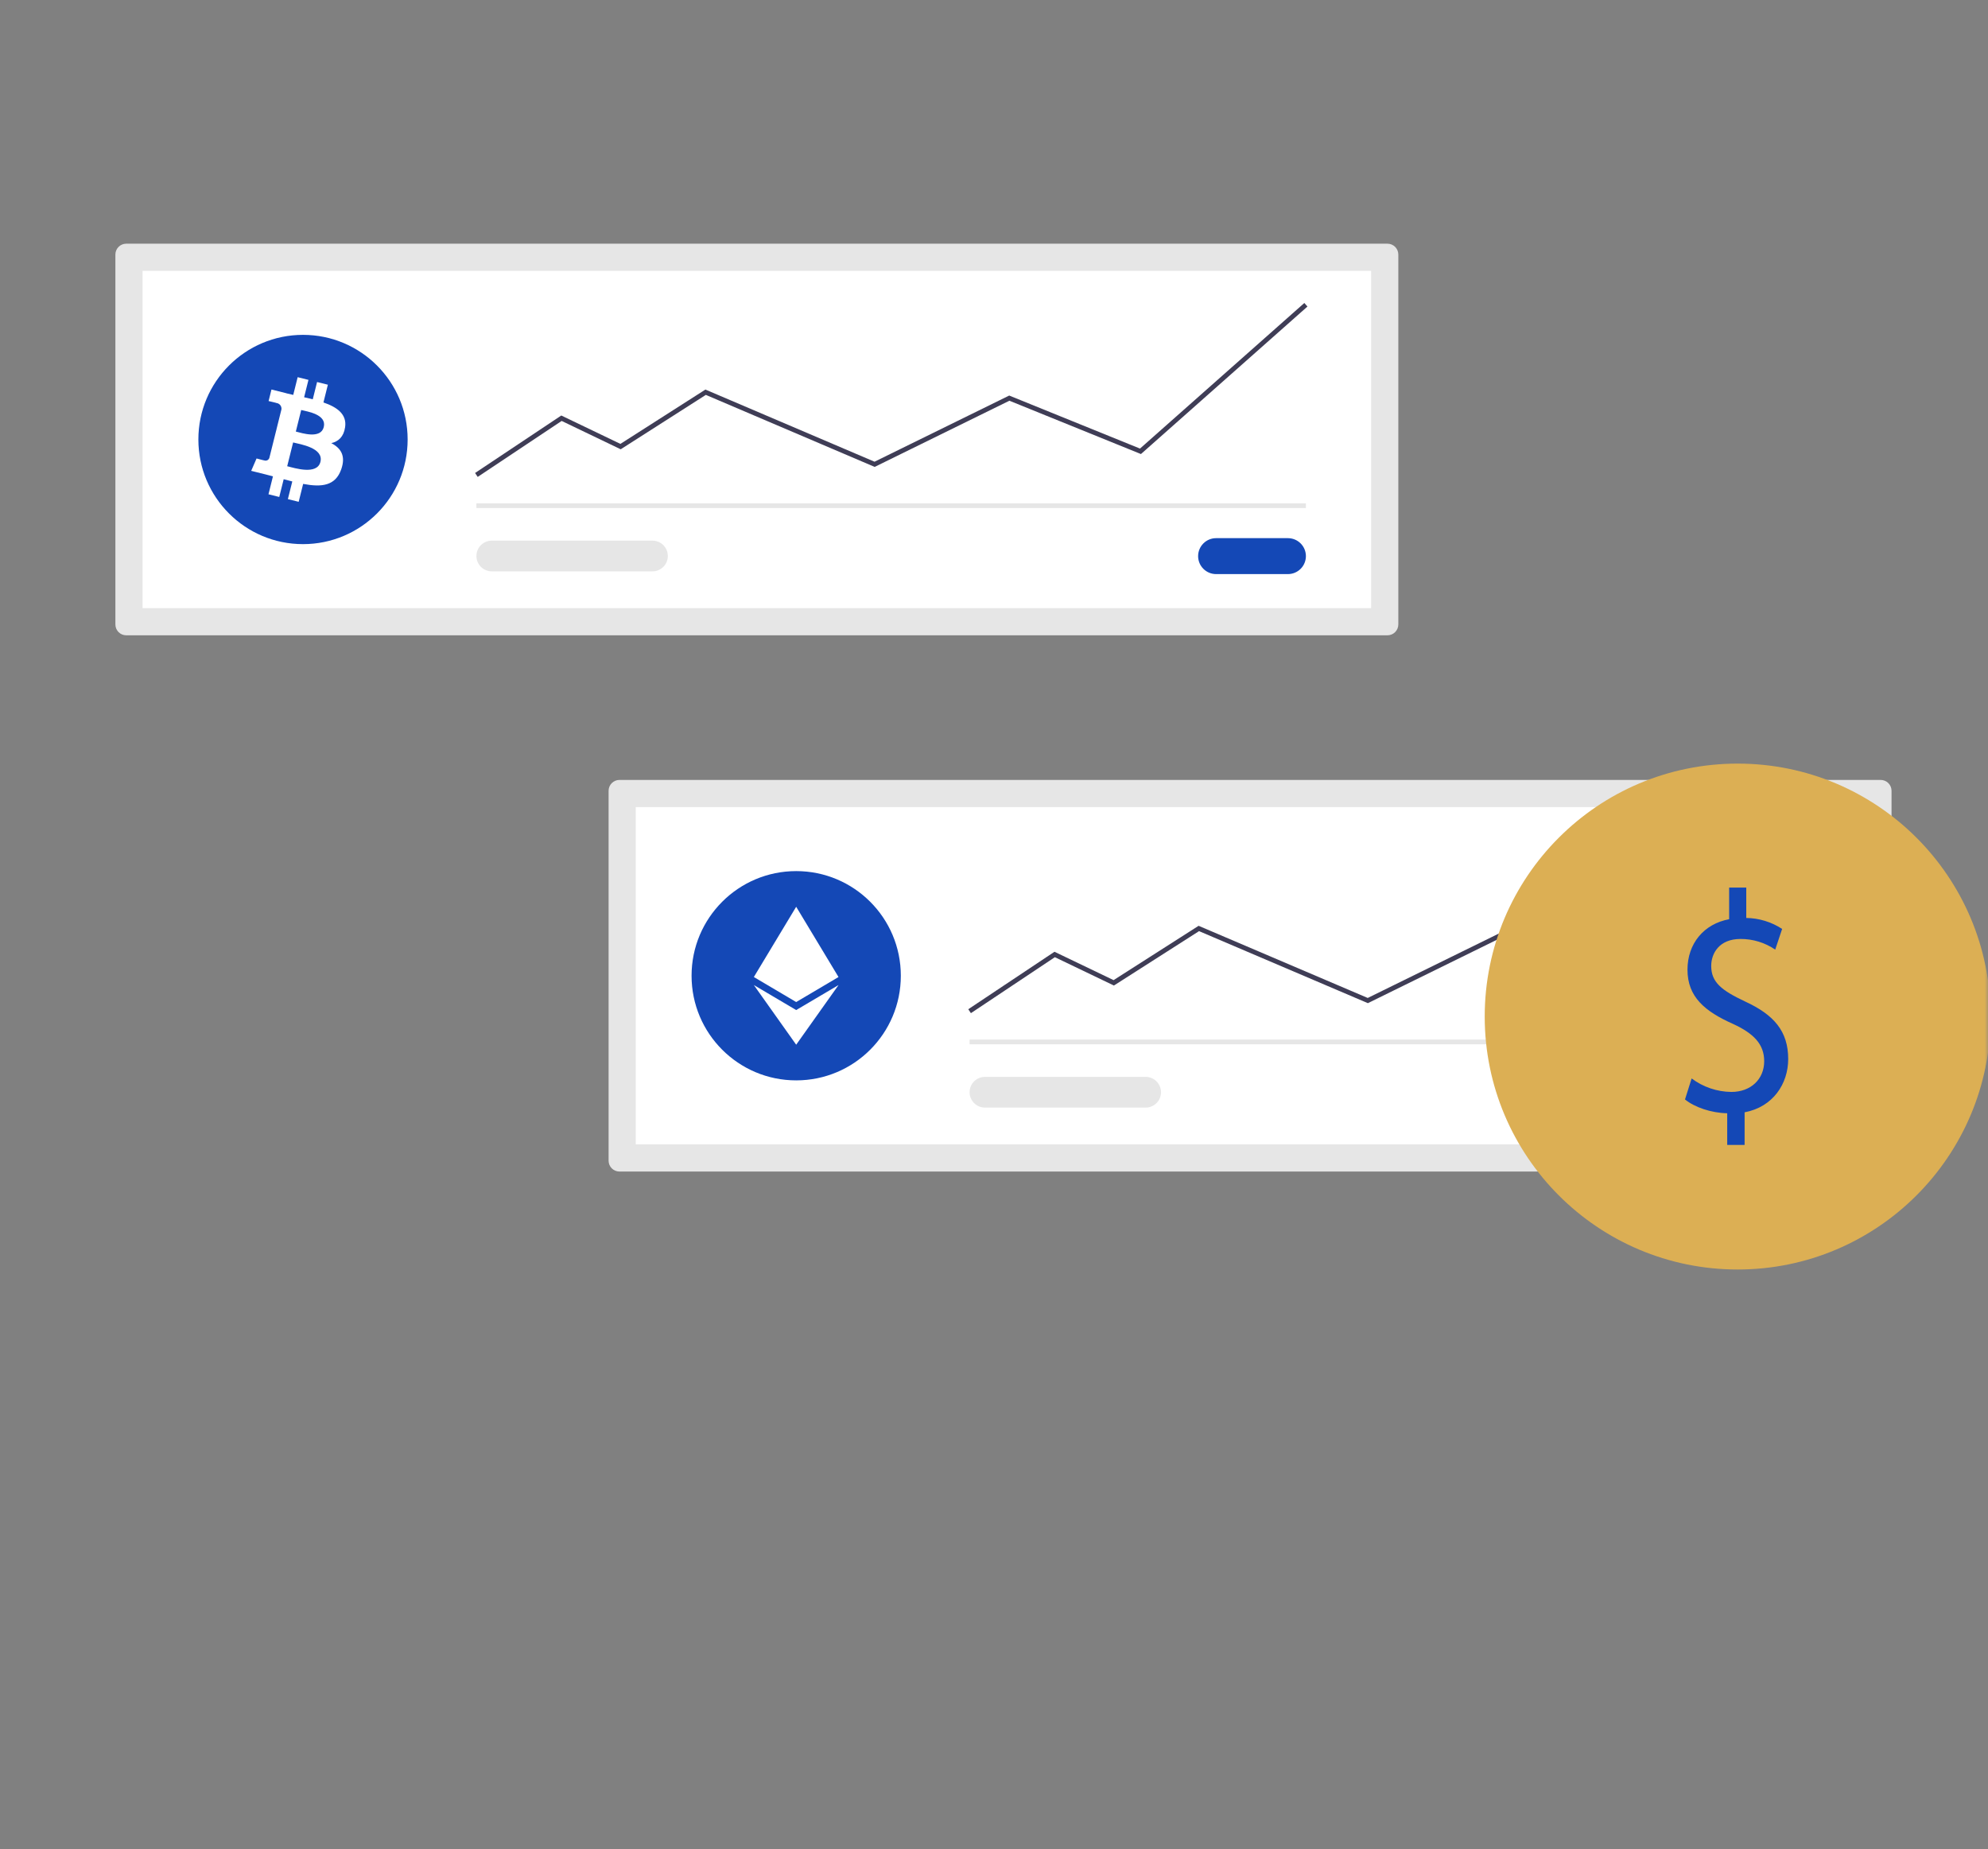 <svg width="300" height="279" viewBox="0 0 300 279" fill="none" xmlns="http://www.w3.org/2000/svg">
<rect x="0" y="0" width="300" height="279" fill="#808080" stroke="none"/>
<mask id="mask0" mask-type="alpha" maskUnits="userSpaceOnUse" x="0" y="0" width="300" height="279">
<rect width="300" height="279" rx="30" fill="white"/>
</mask>
<g mask="url(#mask0)">
<g clip-path="url(#clip0)">
<path d="M93.476 117.686C93.043 117.687 92.627 117.859 92.32 118.166C92.013 118.473 91.84 118.889 91.84 119.323V175.141C91.84 175.575 92.013 175.991 92.32 176.297C92.627 176.604 93.043 176.777 93.476 176.777H283.806C284.24 176.777 284.656 176.604 284.963 176.297C285.27 175.991 285.442 175.575 285.443 175.141V119.323C285.442 118.889 285.27 118.473 284.963 118.166C284.656 117.859 284.24 117.687 283.806 117.686L93.476 117.686Z" fill="#E6E6E6"/>
<path d="M95.94 172.676H281.34V121.787H95.94V172.676Z" fill="white"/>
<path d="M257.939 162.119C257.22 162.119 256.531 162.405 256.023 162.913C255.514 163.421 255.229 164.111 255.229 164.83C255.229 165.549 255.514 166.238 256.023 166.747C256.531 167.255 257.22 167.541 257.939 167.541H268.783C269.502 167.541 270.192 167.255 270.7 166.747C271.208 166.238 271.494 165.549 271.494 164.83C271.494 164.111 271.208 163.421 270.7 162.913C270.192 162.405 269.502 162.119 268.783 162.119H257.939Z" fill="#1448B6"/>
<path d="M271.493 156.861H146.316V157.574H271.493V156.861Z" fill="#E6E6E6"/>
<path d="M120.15 163.021C128.871 163.021 135.94 155.952 135.94 147.232C135.94 138.511 128.871 131.442 120.15 131.442C111.43 131.442 104.361 138.511 104.361 147.232C104.361 155.952 111.43 163.021 120.15 163.021Z" fill="#1448B6"/>
<path d="M146.514 152.878L146.119 152.284L159.126 143.613L168.046 147.894L180.876 139.697L181.05 139.771L206.398 150.584L226.723 140.6L246.458 148.601L271.257 126.637L271.73 127.171L246.6 149.429L226.75 141.381L206.419 151.369L180.943 140.501L168.096 148.709L159.184 144.432L146.514 152.878Z" fill="#3F3D56"/>
<path d="M148.634 162.492C148.02 162.492 147.43 162.736 146.995 163.171C146.561 163.606 146.316 164.195 146.316 164.81C146.316 165.425 146.561 166.014 146.995 166.449C147.43 166.884 148.02 167.128 148.634 167.128H172.885C173.5 167.128 174.09 166.884 174.524 166.449C174.959 166.014 175.203 165.425 175.203 164.81C175.203 164.195 174.959 163.606 174.524 163.171C174.09 162.736 173.5 162.492 172.885 162.492H148.634Z" fill="#E6E6E6"/>
<path d="M120.148 157.638L126.54 148.636L120.148 152.41L113.76 148.636L120.148 157.638H120.148Z" fill="white"/>
<path d="M120.148 151.201H120.148L126.536 147.425L120.148 136.825H120.148L113.76 147.425L120.148 151.201Z" fill="white"/>
<path d="M19.048 36.771C18.614 36.771 18.198 36.944 17.892 37.251C17.585 37.557 17.412 37.973 17.412 38.407V94.225C17.412 94.659 17.585 95.075 17.892 95.382C18.198 95.689 18.614 95.861 19.048 95.862H209.378C209.812 95.861 210.228 95.689 210.535 95.382C210.842 95.075 211.014 94.659 211.015 94.225V38.407C211.014 37.973 210.842 37.557 210.535 37.251C210.228 36.944 209.812 36.771 209.378 36.771L19.048 36.771Z" fill="#E6E6E6"/>
<path d="M21.514 91.761H206.914V40.872H21.514V91.761Z" fill="white"/>
<path d="M183.513 81.204C182.794 81.204 182.105 81.489 181.596 81.998C181.088 82.506 180.802 83.196 180.802 83.915C180.802 84.634 181.088 85.323 181.596 85.832C182.105 86.34 182.794 86.626 183.513 86.626H194.357C195.076 86.626 195.765 86.34 196.274 85.832C196.782 85.323 197.068 84.634 197.068 83.915C197.068 83.196 196.782 82.506 196.274 81.998C195.765 81.489 195.076 81.204 194.357 81.204H183.513Z" fill="#1448B6"/>
<path d="M197.067 75.945H71.89V76.659H197.067V75.945Z" fill="#E6E6E6"/>
<path d="M45.726 82.106C54.446 82.106 61.515 75.037 61.515 66.316C61.515 57.596 54.446 50.527 45.726 50.527C37.005 50.527 29.936 57.596 29.936 66.316C29.936 75.037 37.005 82.106 45.726 82.106Z" fill="#1448B6"/>
<path d="M72.088 71.962L71.692 71.369L84.7 62.697L93.62 66.979L106.45 58.782L106.623 58.856L131.972 69.669L152.296 59.685L172.032 67.686L196.83 45.721L197.303 46.255L172.174 68.513L152.324 60.466L131.993 70.453L106.516 59.586L93.669 67.794L84.757 63.516L72.088 71.962Z" fill="#3F3D56"/>
<path d="M74.209 81.577C73.595 81.577 73.006 81.822 72.572 82.257C72.138 82.691 71.894 83.28 71.894 83.895C71.894 84.509 72.138 85.098 72.572 85.533C73.006 85.967 73.595 86.212 74.209 86.213H98.46C99.075 86.213 99.664 85.969 100.099 85.534C100.534 85.099 100.778 84.51 100.778 83.895C100.778 83.28 100.534 82.69 100.099 82.256C99.664 81.821 99.075 81.577 98.46 81.577H74.209Z" fill="#E6E6E6"/>
<path d="M52.077 64.473C52.372 62.498 50.867 61.435 48.81 60.727L49.478 58.05L47.848 57.644L47.198 60.25C46.77 60.143 46.331 60.043 45.893 59.943L46.548 57.32L44.919 56.914L44.252 59.589C43.897 59.509 43.549 59.429 43.211 59.345L43.213 59.337L40.966 58.775L40.533 60.516C40.533 60.516 41.742 60.793 41.716 60.81C41.942 60.837 42.147 60.951 42.289 61.128C42.431 61.306 42.498 61.532 42.475 61.757L41.715 64.807C41.773 64.821 41.829 64.839 41.885 64.861L41.713 64.818L40.647 69.09C40.623 69.164 40.586 69.234 40.535 69.293C40.485 69.353 40.423 69.403 40.354 69.439C40.285 69.474 40.209 69.496 40.131 69.503C40.053 69.51 39.975 69.501 39.9 69.477C39.916 69.5 38.716 69.181 38.716 69.181L37.907 71.047L40.028 71.575C40.422 71.674 40.809 71.778 41.189 71.875L40.515 74.583L42.142 74.989L42.81 72.31C43.254 72.431 43.686 72.542 44.108 72.647L43.443 75.313L45.072 75.719L45.746 73.017C48.525 73.543 50.614 73.331 51.493 70.818C52.201 68.795 51.458 67.628 49.996 66.867C51.06 66.62 51.862 65.92 52.076 64.473L52.077 64.473ZM48.354 69.693C47.85 71.717 44.444 70.623 43.339 70.349L44.233 66.762C45.338 67.038 48.879 67.584 48.354 69.693H48.354ZM48.857 64.444C48.398 66.285 45.562 65.35 44.642 65.12L45.453 61.867C46.374 62.097 49.336 62.524 48.857 64.444Z" fill="white"/>
<path d="M262.219 191.558C283.299 191.558 300.387 174.469 300.387 153.39C300.387 132.311 283.299 115.222 262.219 115.222C241.14 115.222 224.052 132.311 224.052 153.39C224.052 174.469 241.14 191.558 262.219 191.558Z" fill="#DCAF54"/>
<path d="M260.646 172.759V167.982C258.231 167.935 255.733 167.083 254.276 165.9L255.275 162.731C257.007 164.029 259.107 164.741 261.271 164.765C264.227 164.765 266.226 162.826 266.226 160.13C266.226 157.528 264.602 155.92 261.521 154.501C257.274 152.609 254.651 150.433 254.651 146.318C254.651 142.391 257.107 139.411 260.938 138.702V133.924H263.52V138.513C265.444 138.539 267.322 139.113 268.933 140.168L267.891 143.29C266.347 142.233 264.517 141.672 262.645 141.682C259.439 141.682 258.231 143.858 258.231 145.75C258.231 148.21 259.772 149.439 263.395 151.142C267.683 153.129 269.849 155.589 269.849 159.798C269.849 163.535 267.558 167.036 263.27 167.839V172.759H260.646Z" fill="#1448B6"/>
</g>
</g>
<defs>
<clipPath id="clip0">
<rect width="299.386" height="280" fill="white" transform="translate(1 7)"/>
</clipPath>
</defs>
</svg>
